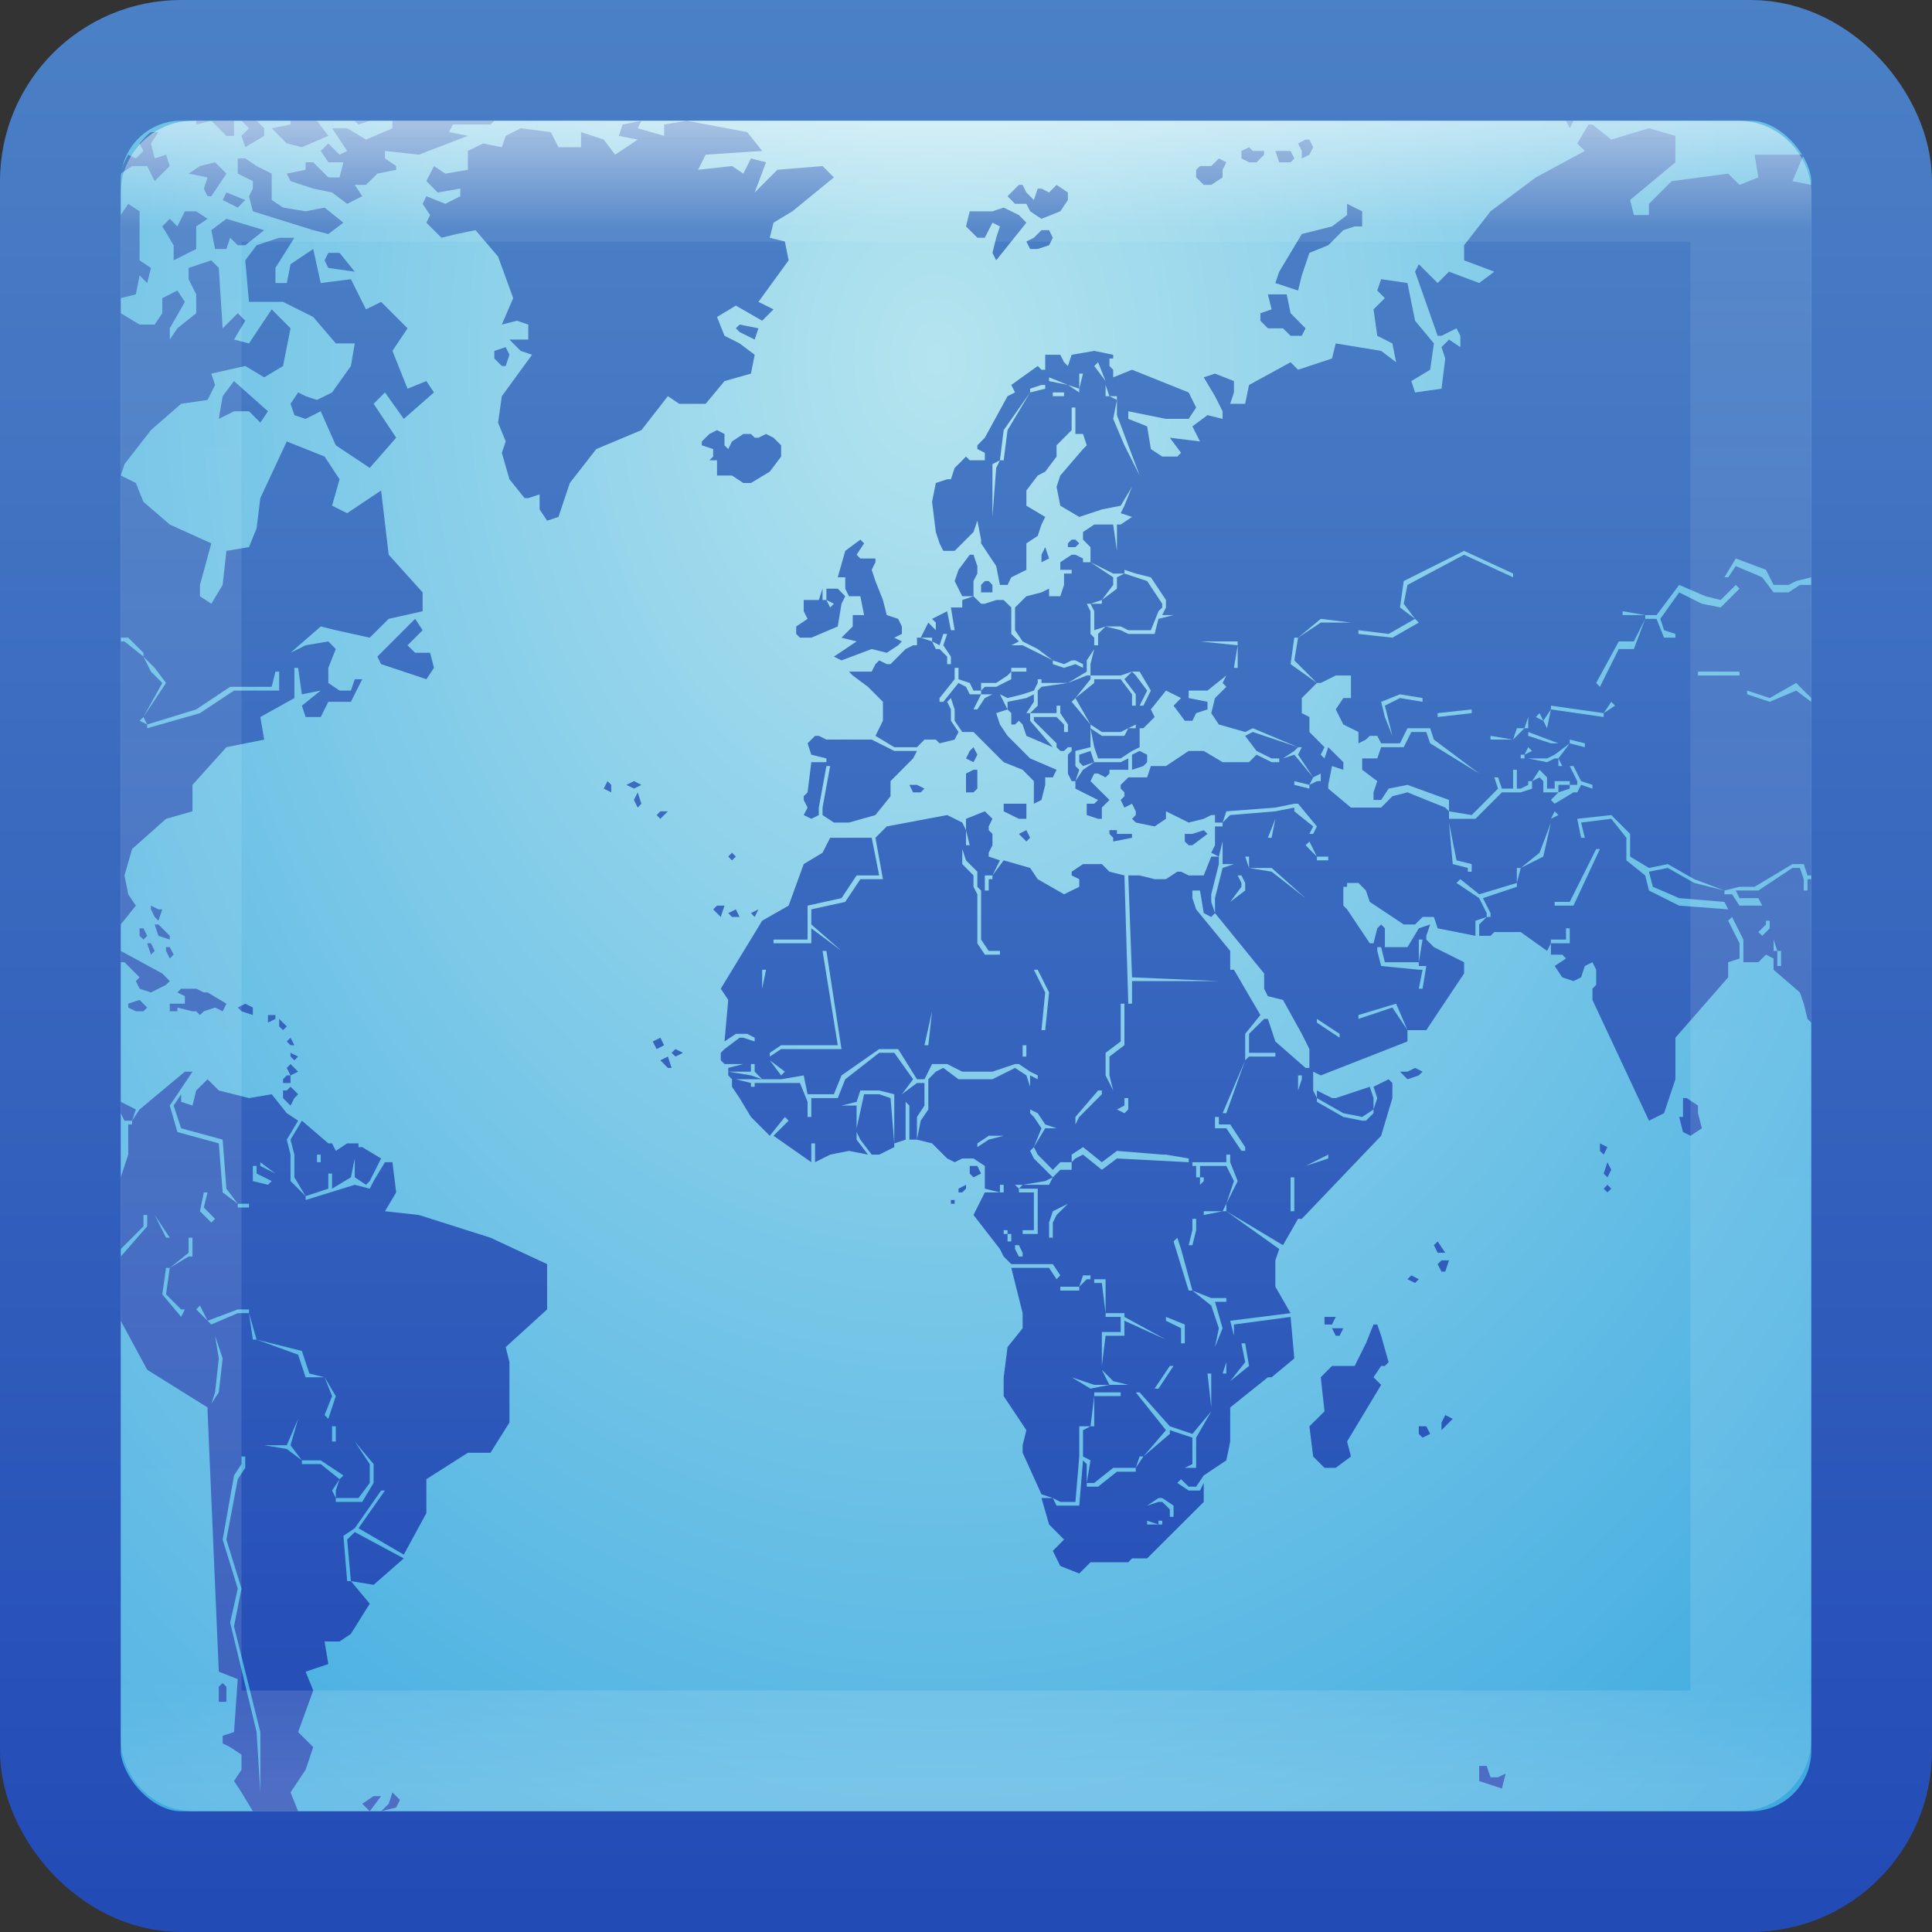 <?xml version="1.0" encoding="UTF-8" standalone="no"?>
<!-- Created with Inkscape (http://www.inkscape.org/) -->

<svg
   xmlns:dc="http://purl.org/dc/elements/1.1/"
   xmlns:cc="http://creativecommons.org/ns#"
   xmlns:rdf="http://www.w3.org/1999/02/22-rdf-syntax-ns#"
   xmlns:svg="http://www.w3.org/2000/svg"
   xmlns="http://www.w3.org/2000/svg"
   xmlns:xlink="http://www.w3.org/1999/xlink"
   xmlns:sodipodi="http://sodipodi.sourceforge.net/DTD/sodipodi-0.dtd"
   xmlns:inkscape="http://www.inkscape.org/namespaces/inkscape"
   width="16"
   height="16"
   id="svg3147"
   version="1.1"
   inkscape:version="0.48.3.1 r9886"
   sodipodi:docname="stock_timezone.svg">
  <rect width="100%" height="100%" fill="#333333" stroke="none"/>
  <defs
     id="defs3149">
    <linearGradient
       id="linearGradient3779">
      <stop
         style="stop-color:#234bb6;stop-opacity:1;"
         offset="0"
         id="stop3781" />
      <stop
         style="stop-color:#4b81c6;stop-opacity:1;"
         offset="1"
         id="stop3783" />
    </linearGradient>
    <linearGradient
       id="linearGradient3771">
      <stop
         style="stop-color:#b4e4ef;stop-opacity:1;"
         offset="0"
         id="stop3773" />
      <stop
         style="stop-color:#3ba9e0;stop-opacity:1;"
         offset="1"
         id="stop3775" />
    </linearGradient>
    <linearGradient
       id="linearGradient4536">
      <stop
         style="stop-color:#ffffff;stop-opacity:1;"
         offset="0"
         id="stop4538" />
      <stop
         id="stop4546"
         offset="0.062"
         style="stop-color:#ffffff;stop-opacity:0.157;" />
      <stop
         id="stop4544"
         offset="0.936"
         style="stop-color:#ffffff;stop-opacity:0.235;" />
      <stop
         style="stop-color:#ffffff;stop-opacity:0.392;"
         offset="1"
         id="stop4540" />
    </linearGradient>
    <radialGradient
       inkscape:collect="always"
       xlink:href="#linearGradient3688-166-749"
       id="radialGradient3132"
       gradientUnits="userSpaceOnUse"
       gradientTransform="matrix(2.004,0,0,1.4,27.988,-17.4)"
       cx="4.993"
       cy="43.5"
       fx="4.993"
       fy="43.5"
       r="2.5" />
    <linearGradient
       id="linearGradient3688-166-749">
      <stop
         id="stop2883"
         style="stop-color:#181818;stop-opacity:1"
         offset="0" />
      <stop
         id="stop2885"
         style="stop-color:#181818;stop-opacity:0"
         offset="1" />
    </linearGradient>
    <radialGradient
       inkscape:collect="always"
       xlink:href="#linearGradient3688-464-309"
       id="radialGradient3134"
       gradientUnits="userSpaceOnUse"
       gradientTransform="matrix(2.004,0,0,1.4,-20.012,-104.4)"
       cx="4.993"
       cy="43.5"
       fx="4.993"
       fy="43.5"
       r="2.5" />
    <linearGradient
       id="linearGradient3688-464-309">
      <stop
         id="stop2889"
         style="stop-color:#181818;stop-opacity:1"
         offset="0" />
      <stop
         id="stop2891"
         style="stop-color:#181818;stop-opacity:0"
         offset="1" />
    </linearGradient>
    <linearGradient
       inkscape:collect="always"
       xlink:href="#linearGradient3702-501-757"
       id="linearGradient3136"
       gradientUnits="userSpaceOnUse"
       x1="25.058"
       y1="47.028"
       x2="25.058"
       y2="39.999" />
    <linearGradient
       id="linearGradient3702-501-757">
      <stop
         id="stop2895"
         style="stop-color:#181818;stop-opacity:0"
         offset="0" />
      <stop
         id="stop2897"
         style="stop-color:#181818;stop-opacity:1"
         offset="0.5" />
      <stop
         id="stop2899"
         style="stop-color:#181818;stop-opacity:0"
         offset="1" />
    </linearGradient>
    <linearGradient
       inkscape:collect="always"
       xlink:href="#linearGradient4536"
       id="linearGradient4542"
       x1="14.802"
       y1="1010.407"
       x2="14.802"
       y2="1024.172"
       gradientUnits="userSpaceOnUse"
       gradientTransform="translate(-4,27)" />
    <radialGradient
       inkscape:collect="always"
       xlink:href="#linearGradient3771"
       id="radialGradient3777"
       cx="8.216"
       cy="1039.317"
       fx="8.216"
       fy="1039.317"
       r="8"
       gradientUnits="userSpaceOnUse"
       gradientTransform="matrix(3.0451418e-6,1.937,-1.451,2.2804915e-6,1515.811,1023.4)" />
    <linearGradient
       inkscape:collect="always"
       xlink:href="#linearGradient3779"
       id="linearGradient3785"
       x1="4.829"
       y1="1052.146"
       x2="4.829"
       y2="1036.29"
       gradientUnits="userSpaceOnUse" />
    <linearGradient
       inkscape:collect="always"
       xlink:href="#linearGradient3779"
       id="linearGradient3819"
       x1="6.453"
       y1="14.982"
       x2="6.453"
       y2="1.058"
       gradientUnits="userSpaceOnUse" />
    <radialGradient
       inkscape:collect="always"
       xlink:href="#linearGradient3771"
       id="radialGradient3790"
       gradientUnits="userSpaceOnUse"
       gradientTransform="matrix(3.0451418e-6,1.937,-1.451,2.2804915e-6,1516.311,1023.9)"
       cx="8.216"
       cy="1039.317"
       fx="8.216"
       fy="1039.317"
       r="8" />
    <linearGradient
       inkscape:collect="always"
       xlink:href="#linearGradient3779"
       id="linearGradient3799"
       x1="6.708"
       y1="14.931"
       x2="6.708"
       y2="1.189"
       gradientUnits="userSpaceOnUse" />
  </defs>
  <sodipodi:namedview
     id="base"
     pagecolor="#ffffff"
     bordercolor="#666666"
     borderopacity="1.0"
     inkscape:pageopacity="0.0"
     inkscape:pageshadow="2"
     inkscape:zoom="19.622213"
     inkscape:cx="4.1884377"
     inkscape:cy="5.5476581"
     inkscape:document-units="px"
     inkscape:current-layer="layer1"
     showgrid="false"
     inkscape:window-width="1280"
     inkscape:window-height="749"
     inkscape:window-x="0"
     inkscape:window-y="24"
     inkscape:window-maximized="1" />
  <g
     inkscape:label="Livello 1"
     inkscape:groupmode="layer"
     id="layer1"
     transform="translate(0,-1036.362)">
    <rect
       style="fill:url(#radialGradient3777);fill-opacity:1;stroke:url(#linearGradient3785);stroke-opacity:1"
       id="rect3163"
       width="15"
       height="15"
       x="0.5"
       y="1036.862"
       rx="1"
       ry="1" />
    <path
       d="M 1.625 1 L 1.625 1.031 L 1.75 1 L 1.625 1 z M 1.75 1 L 1.875 1.125 L 1.938 1.125 L 1.938 1 L 1.75 1 z M 2 1 L 2.062 1.062 L 2 1.125 L 2.031 1.219 L 2.188 1.125 L 2.188 1.062 L 2.125 1 L 2 1 z M 2.406 1 L 2.406 1.031 L 2.25 1.062 L 2.375 1.188 L 2.5 1.219 L 2.719 1.125 L 2.625 1 L 2.406 1 z M 2.938 1 L 2.969 1.031 L 3.062 1 L 2.938 1 z M 3.25 1 L 3.25 1.062 L 3.031 1.156 L 2.875 1.062 L 2.75 1.062 L 2.875 1.25 L 2.812 1.281 L 2.719 1.188 L 2.656 1.25 L 2.719 1.344 L 2.844 1.344 L 2.812 1.469 L 2.719 1.469 L 2.594 1.344 L 2.531 1.344 L 2.531 1.406 L 2.375 1.438 L 2.406 1.5 L 2.594 1.562 L 2.75 1.594 L 2.875 1.688 L 3 1.625 L 2.938 1.531 L 3.031 1.531 L 3.125 1.438 L 3.281 1.406 L 3.281 1.375 L 3.188 1.312 L 3.188 1.25 L 3.469 1.281 L 3.875 1.125 L 3.719 1.094 L 3.75 1.031 L 4.062 1.031 L 4.094 1 L 3.25 1 z M 5.312 1 L 5.156 1.031 L 5.125 1.125 L 5.281 1.156 L 5.094 1.281 L 5 1.156 L 4.812 1.094 L 4.812 1.219 L 4.625 1.219 L 4.562 1.094 L 4.312 1.062 L 4.188 1.125 L 4.156 1.219 L 4 1.188 L 3.875 1.25 L 3.875 1.344 L 3.875 1.406 L 3.688 1.438 L 3.594 1.375 L 3.531 1.5 L 3.625 1.594 L 3.812 1.562 L 3.812 1.625 L 3.688 1.688 L 3.531 1.625 L 3.5 1.688 L 3.562 1.781 L 3.531 1.844 L 3.656 1.969 L 3.781 1.938 L 3.938 1.906 L 4.125 2.125 L 4.25 2.469 L 4.156 2.688 L 4.281 2.656 L 4.375 2.688 L 4.375 2.812 L 4.219 2.812 L 4.312 2.906 L 4.406 2.938 L 4.156 3.281 L 4.125 3.5 L 4.188 3.656 L 4.156 3.75 L 4.219 3.969 L 4.344 4.125 L 4.375 4.125 L 4.469 4.094 L 4.469 4.219 L 4.531 4.312 L 4.625 4.281 L 4.719 4 L 4.938 3.719 L 5.312 3.562 L 5.531 3.281 L 5.625 3.344 L 5.844 3.344 L 6 3.156 L 6.219 3.094 L 6.25 2.938 L 6.125 2.844 L 6 2.781 L 5.938 2.625 L 6.094 2.531 L 6.312 2.656 L 6.406 2.562 L 6.281 2.5 L 6.531 2.156 L 6.5 2 L 6.375 1.969 L 6.406 1.844 L 6.562 1.75 L 6.906 1.469 L 6.812 1.375 L 6.438 1.406 L 6.25 1.594 L 6.344 1.344 L 6.219 1.312 L 6.156 1.438 L 6.062 1.375 L 5.781 1.406 L 5.844 1.281 L 6.312 1.25 L 6.188 1.094 L 5.688 1 L 5.5 1.031 L 5.5 1.125 L 5.281 1.062 L 5.312 1 z M 12.969 1 L 13 1.062 L 13.031 1 L 12.969 1 z M 13.156 1.031 L 13.062 1.188 L 13.125 1.25 L 12.719 1.469 L 12.344 1.75 L 12.125 2.031 L 12.125 2.156 L 12.375 2.25 L 12.25 2.344 L 12 2.25 L 11.906 2.344 L 11.75 2.188 L 11.719 2.25 L 11.906 2.781 L 11.938 2.781 L 12.062 2.719 L 12.094 2.781 L 12.094 2.875 L 12 2.812 L 11.938 2.875 L 11.969 2.969 L 11.938 3.219 L 11.719 3.25 L 11.688 3.156 L 11.844 3.062 L 11.875 2.844 L 11.719 2.656 L 11.656 2.344 L 11.438 2.312 L 11.406 2.406 L 11.469 2.469 L 11.375 2.562 L 11.406 2.781 L 11.531 2.844 L 11.562 3 L 11.438 2.906 L 11.062 2.844 L 11.031 2.969 L 10.75 3.062 L 10.688 3 L 10.344 3.188 L 10.312 3.344 L 10.188 3.344 L 10.219 3.25 L 10.219 3.156 L 10.062 3.094 L 9.969 3.125 L 10.062 3.281 L 10.125 3.406 L 10.125 3.469 L 10 3.438 L 9.875 3.531 L 9.938 3.656 L 9.688 3.625 L 9.781 3.75 L 9.75 3.781 L 9.625 3.781 L 9.531 3.719 L 9.5 3.531 L 9.344 3.469 L 9.344 3.406 L 9.656 3.469 L 9.844 3.469 L 9.906 3.375 L 9.844 3.25 L 9.375 3.062 L 9.219 3.125 L 9.219 3.094 L 9.219 3.062 L 9.188 3.031 L 9.188 2.969 L 9.219 2.969 L 9.219 2.938 L 9.062 2.906 L 8.875 2.938 L 8.844 3.031 L 8.812 3 L 8.781 2.938 L 8.656 2.938 L 8.656 3.062 L 8.625 3.062 L 8.594 3.031 L 8.375 3.188 L 8.406 3.25 L 8.344 3.281 L 8.156 3.625 L 8.094 3.688 L 8.094 3.719 L 8.156 3.75 L 8.156 3.812 L 8.031 3.812 L 8 3.781 L 7.938 3.844 L 7.906 3.875 L 7.875 3.969 L 7.844 3.969 L 7.75 4 L 7.719 4.156 L 7.75 4.406 L 7.781 4.5 L 7.812 4.562 L 7.906 4.562 L 8.062 4.406 L 8.094 4.312 L 8.125 4.469 L 8.125 4.5 L 8.25 4.688 L 8.281 4.844 L 8.344 4.844 L 8.375 4.781 L 8.5 4.719 L 8.5 4.5 L 8.594 4.438 L 8.625 4.344 L 8.656 4.281 L 8.5 4.188 L 8.5 4.062 L 8.594 3.938 L 8.656 3.906 L 8.75 3.781 L 8.75 3.688 L 8.875 3.562 L 8.875 3.375 L 8.906 3.375 L 8.906 3.594 L 8.969 3.594 L 9 3.688 L 8.969 3.719 L 8.781 3.938 L 8.75 4.031 L 8.781 4.188 L 8.938 4.281 L 9.125 4.219 L 9.281 4.188 L 9.375 4.031 L 9.312 4.188 L 9.281 4.25 L 9.375 4.281 L 9.281 4.344 L 9.25 4.344 L 9.25 4.562 L 9.219 4.344 L 9.062 4.344 L 8.969 4.406 L 8.969 4.469 L 9.031 4.531 L 9.031 4.656 L 9.219 4.75 L 9.312 4.75 L 9.312 4.719 L 9.406 4.75 L 9.531 4.781 L 9.656 4.969 L 9.656 5.031 L 9.625 5.094 L 9.719 5.094 L 9.594 5.125 L 9.562 5.25 L 9.344 5.25 L 9.281 5.219 L 9.156 5.188 L 9.094 5.25 L 9.094 5.344 L 9.062 5.344 L 9.062 5.281 L 9.031 5.25 L 9.031 5.188 L 9.031 5.125 L 9.031 5.062 L 9 5 L 9.031 5 L 9.125 4.969 L 9.219 4.844 L 9.219 4.781 L 9.031 4.656 L 8.969 4.656 L 8.969 4.625 L 8.906 4.594 L 8.875 4.594 L 8.781 4.656 L 8.781 4.719 L 8.812 4.719 L 8.875 4.719 L 8.875 4.75 L 8.812 4.75 L 8.812 4.844 L 8.781 4.938 L 8.688 4.938 L 8.688 4.906 L 8.688 4.875 L 8.625 4.906 L 8.5 4.938 L 8.406 5.031 L 8.406 5.219 L 8.469 5.312 L 8.594 5.375 L 8.719 5.469 L 8.812 5.5 L 8.875 5.469 L 8.906 5.469 L 8.969 5.5 L 8.969 5.531 L 8.906 5.5 L 8.812 5.531 L 8.719 5.5 L 8.719 5.469 L 8.594 5.406 L 8.469 5.344 L 8.375 5.344 L 8.438 5.312 L 8.375 5.25 L 8.375 5.031 L 8.312 4.969 L 8.25 4.969 L 8.156 5 L 8.125 5 L 8.062 4.938 L 7.969 4.969 L 7.969 5.031 L 7.875 5.031 L 7.906 5.219 L 7.875 5.219 L 7.844 5.062 L 7.719 5.125 L 7.75 5.156 L 7.75 5.219 L 7.719 5.188 L 7.688 5.156 L 7.625 5.281 L 7.719 5.281 L 7.719 5.312 L 7.781 5.344 L 7.812 5.25 L 7.844 5.25 L 7.812 5.344 L 7.875 5.438 L 7.875 5.5 L 7.844 5.5 L 7.844 5.438 L 7.781 5.375 L 7.75 5.375 L 7.719 5.312 L 7.625 5.281 L 7.594 5.281 L 7.594 5.344 L 7.562 5.344 L 7.5 5.375 L 7.375 5.5 L 7.344 5.5 L 7.281 5.469 L 7.25 5.5 L 7.219 5.562 L 7.031 5.562 L 7.062 5.594 L 7.188 5.688 L 7.312 5.812 L 7.312 5.969 L 7.25 6.094 L 7.406 6.188 L 7.594 6.188 L 7.656 6.125 L 7.75 6.125 L 7.781 6.156 L 7.906 6.125 L 7.938 6.062 L 7.875 5.969 L 7.875 5.906 L 7.875 5.875 L 7.844 5.812 L 7.875 5.781 L 7.906 5.875 L 7.906 5.938 L 7.906 5.969 L 7.969 6.062 L 8.062 6.062 L 8.312 6.312 L 8.469 6.375 L 8.562 6.469 L 8.562 6.656 L 8.625 6.625 L 8.656 6.5 L 8.656 6.438 L 8.719 6.438 L 8.75 6.375 L 8.531 6.281 L 8.344 6.094 L 8.281 6 L 8.25 5.906 L 8.344 5.875 L 8.312 5.812 L 8.281 5.75 L 8.344 5.781 L 8.469 5.75 L 8.562 5.719 L 8.594 5.656 L 8.594 5.625 L 8.625 5.625 L 8.625 5.656 L 8.844 5.656 L 9 5.562 L 9 5.5 L 9 5.469 L 9.062 5.375 L 9.031 5.5 L 9.031 5.562 L 9.031 5.594 L 9.062 5.594 L 9.281 5.594 L 9.375 5.562 L 9.438 5.562 L 9.531 5.719 L 9.469 5.844 L 9.438 5.844 L 9.5 5.719 L 9.406 5.594 L 9.375 5.562 L 9.312 5.625 L 9.406 5.75 L 9.406 5.844 L 9.375 5.844 L 9.375 5.75 L 9.281 5.625 L 9.062 5.625 L 9.062 5.656 L 8.906 5.781 L 9.031 6 L 9.125 6.062 L 9.281 6.062 L 9.344 6.031 L 9.406 6 L 9.406 6.031 L 9.344 6.031 L 9.312 6.094 L 9.125 6.094 L 9.031 6.031 L 9.062 6.188 L 9.094 6.281 L 9.281 6.281 L 9.375 6.219 L 9.438 6.188 L 9.438 6.094 L 9.438 6.031 L 9.469 6.031 L 9.562 5.938 L 9.531 5.875 L 9.656 5.719 L 9.719 5.75 L 9.781 5.781 L 9.719 5.844 L 9.812 5.969 L 9.875 5.969 L 9.906 5.906 L 10 5.875 L 10 5.812 L 9.844 5.781 L 9.844 5.719 L 10 5.719 L 10.156 5.594 L 10.125 5.656 L 10.156 5.688 L 10.062 5.781 L 10.031 5.906 L 10.094 6 L 10.312 6.062 L 10.375 6.031 L 10.75 6.188 L 10.781 6.188 L 10.75 6.25 L 10.875 6.438 L 10.938 6.406 L 10.938 6.469 L 10.906 6.469 L 10.844 6.5 L 10.844 6.531 L 10.719 6.5 L 10.719 6.469 L 10.844 6.5 L 10.875 6.438 L 10.719 6.25 L 10.625 6.281 L 10.719 6.219 L 10.75 6.188 L 10.375 6.062 L 10.312 6.094 L 10.406 6.219 L 10.531 6.281 L 10.594 6.281 L 10.594 6.312 L 10.531 6.312 L 10.406 6.25 L 10.344 6.312 L 10.125 6.312 L 9.969 6.219 L 9.844 6.219 L 9.656 6.344 L 9.531 6.344 L 9.5 6.438 L 9.344 6.438 L 9.281 6.5 L 9.281 6.531 L 9.312 6.562 L 9.312 6.594 L 9.281 6.625 L 9.312 6.688 L 9.375 6.656 L 9.406 6.719 L 9.406 6.75 L 9.375 6.781 L 9.406 6.812 L 9.562 6.844 L 9.656 6.781 L 9.656 6.719 L 9.719 6.75 L 9.844 6.812 L 9.969 6.781 L 10.031 6.75 L 10.062 6.75 L 10.062 6.812 L 10.125 6.812 L 10.156 6.719 L 10.562 6.688 L 10.719 6.656 L 10.75 6.656 L 10.906 6.844 L 10.875 6.906 L 10.844 6.906 L 10.875 6.844 L 10.719 6.719 L 10.719 6.688 L 10.562 6.719 L 10.188 6.75 L 10.125 6.812 L 10.125 6.844 L 10.062 6.844 L 10.062 6.938 L 10.062 7 L 10.031 7.062 L 10.094 7.094 L 10.125 6.969 L 10.125 7.156 L 10.219 7.156 L 10.125 7.188 L 10.062 7.438 L 10.062 7.469 L 10.062 7.562 L 10.469 8.062 L 10.469 8.188 L 10.5 8.25 L 10.625 8.281 L 10.781 8.562 L 10.844 8.688 L 10.844 8.812 L 10.844 8.844 L 10.812 8.844 L 10.562 8.625 L 10.5 8.438 L 10.469 8.438 L 10.344 8.562 L 10.344 8.719 L 10.562 8.719 L 10.562 8.75 L 10.344 8.75 L 10.312 8.781 L 10.156 9.219 L 10.125 9.219 L 10.312 8.781 L 10.312 8.562 L 10.438 8.406 L 10.219 8.031 L 10.188 8.031 L 10.188 7.875 L 9.906 7.531 L 9.875 7.438 L 9.875 7.375 L 9.938 7.375 L 9.969 7.562 L 10.031 7.594 L 10.062 7.562 L 10.031 7.469 L 10.031 7.438 L 10.031 7.406 L 10.094 7.156 L 10.094 7.094 L 10.031 7.094 L 9.969 7.25 L 9.938 7.25 L 9.844 7.25 L 9.781 7.219 L 9.75 7.219 L 9.656 7.281 L 9.562 7.281 L 9.438 7.25 L 9.344 7.25 L 9.375 8.094 L 10.094 8.125 L 9.375 8.125 L 9.375 8.312 L 9.344 8.312 L 9.312 7.25 L 9.188 7.219 L 9.125 7.156 L 8.969 7.156 L 8.875 7.219 L 8.875 7.25 L 8.938 7.281 L 8.938 7.344 L 8.812 7.406 L 8.594 7.281 L 8.531 7.188 L 8.312 7.125 L 8.219 7.25 L 8.219 7.281 L 8.188 7.281 L 8.188 7.375 L 8.156 7.375 L 8.156 7.25 L 8.219 7.25 L 8.281 7.125 L 8.188 7.094 L 8.188 7.062 L 8.219 7 L 8.219 6.906 L 8.188 6.875 L 8.188 6.844 L 8.219 6.781 L 8.188 6.75 L 8.156 6.719 L 8 6.781 L 8 6.875 L 8.031 7 L 8 7 L 8 6.875 L 7.969 6.812 L 7.844 6.75 L 7.344 6.844 L 7.25 6.938 L 7.312 7.281 L 7.125 7.281 L 7 7.469 L 6.719 7.531 L 6.719 7.656 L 6.969 7.875 L 6.719 7.688 L 6.719 7.812 L 6.406 7.812 L 6.406 7.781 L 6.688 7.781 L 6.688 7.5 L 6.969 7.438 L 7.094 7.25 L 7.281 7.25 L 7.219 6.938 L 6.875 6.938 L 6.812 7.062 L 6.656 7.156 L 6.531 7.5 L 6.312 7.625 L 5.969 8.188 L 6.031 8.281 L 6 8.625 L 6.094 8.562 L 6.188 8.562 L 6.25 8.594 L 6.25 8.625 L 6.156 8.594 L 6.125 8.594 L 6 8.688 L 5.969 8.719 L 5.969 8.781 L 6 8.812 L 6.156 8.812 L 6.031 8.844 L 6.031 8.875 L 6.219 8.875 L 6.219 8.844 L 6.219 8.812 L 6.25 8.812 L 6.25 8.875 L 6.312 8.938 L 6.344 8.938 L 6.469 8.938 L 6.656 8.906 L 6.688 9.062 L 6.906 9.062 L 6.969 8.906 L 7.281 8.688 L 7.438 8.688 L 7.594 8.938 L 7.656 8.938 L 7.719 8.812 L 7.844 8.812 L 7.969 8.875 L 8.219 8.875 L 8.406 8.812 L 8.438 8.812 L 8.531 8.875 L 8.594 8.906 L 8.594 8.938 L 8.531 8.906 L 8.531 9 L 8.5 8.906 L 8.406 8.844 L 8.219 8.938 L 7.938 8.938 L 7.812 8.844 L 7.75 8.875 L 7.688 8.938 L 7.688 9.188 L 7.625 9.281 L 7.594 9.438 L 7.719 9.469 L 7.844 9.594 L 7.906 9.625 L 7.969 9.594 L 8.062 9.594 L 8.156 9.656 L 8.156 9.812 L 8.156 9.844 L 8.281 9.875 L 8.281 9.812 L 8.312 9.812 L 8.312 9.875 L 8.281 9.875 L 8.156 9.875 L 8.062 10.062 L 8.281 10.344 L 8.312 10.406 L 8.375 10.469 L 8.406 10.469 L 8.719 10.469 L 8.781 10.562 L 8.75 10.594 L 8.688 10.5 L 8.375 10.5 L 8.469 10.875 L 8.469 11 L 8.344 11.156 L 8.312 11.406 L 8.312 11.562 L 8.5 11.844 L 8.469 11.969 L 8.469 12.031 L 8.625 12.375 L 8.719 12.406 L 8.781 12.438 L 8.906 12.438 L 8.938 12.062 L 8.938 11.812 L 9.031 11.812 L 9.062 11.562 L 9.062 11.531 L 9.281 11.531 L 9.281 11.562 L 9.062 11.562 L 9.062 11.812 L 9.031 11.812 L 8.969 11.844 L 8.969 12.062 L 9.031 12.094 L 9 12.281 L 9.062 12.281 L 9.219 12.156 L 9.406 12.156 L 9.438 12.062 L 9.469 12.062 L 9.656 11.844 L 9.406 11.531 L 9.438 11.531 L 9.688 11.812 L 9.875 11.875 L 10.031 11.688 L 9.906 11.906 L 9.906 12.156 L 9.812 12.156 L 9.875 12.125 L 9.875 11.906 L 9.688 11.844 L 9.688 11.875 L 9.469 12.062 L 9.406 12.156 L 9.406 12.188 L 9.25 12.188 L 9.094 12.312 L 9 12.312 L 9 12.281 L 9 12.125 L 8.969 12.094 L 8.938 12.469 L 8.75 12.469 L 8.719 12.406 L 8.625 12.406 L 8.688 12.625 L 8.812 12.75 L 8.719 12.844 L 8.781 12.969 L 8.938 13.031 L 9.031 12.938 L 9.344 12.938 L 9.375 12.906 L 9.5 12.906 L 9.969 12.438 L 9.969 12.281 L 9.938 12.344 L 9.844 12.344 L 9.75 12.281 L 9.781 12.25 L 9.844 12.312 L 9.906 12.312 L 9.969 12.219 L 10.156 12.094 L 10.188 11.938 L 10.188 11.656 L 10.5 11.406 L 10.531 11.406 L 10.719 11.25 L 10.688 10.906 L 10.219 10.969 L 10.219 11.062 L 10.188 10.938 L 10.688 10.875 L 10.562 10.656 L 10.562 10.438 L 10.594 10.344 L 10.156 10.031 L 10.125 10.031 L 9.969 10.062 L 9.969 10.031 L 10.125 10.031 L 10.156 9.969 L 10.219 9.781 L 10.156 9.656 L 9.938 9.656 L 9.938 9.719 L 9.938 9.75 L 9.969 9.75 L 9.969 9.781 L 9.938 9.812 L 9.938 9.75 L 9.906 9.75 L 9.906 9.656 L 9.875 9.656 L 9.875 9.625 L 10.156 9.625 L 10.156 9.562 L 10.188 9.562 L 10.188 9.625 L 10.25 9.781 L 10.156 9.969 L 10.156 10.031 L 10.625 10.312 L 10.75 10.094 L 10.781 10.094 L 11.438 9.406 L 11.531 9.094 L 11.531 8.969 L 11.5 8.938 L 11.375 9 L 11.406 9.094 L 11.375 9.188 L 11.375 9.219 L 11.312 9.281 L 11.281 9.281 L 11.125 9.25 L 10.906 9.125 L 10.906 9.094 L 10.875 9.031 L 10.875 8.875 L 10.938 8.906 L 11.656 8.625 L 11.656 8.531 L 11.531 8.344 L 11.25 8.438 L 11.25 8.406 L 11.562 8.312 L 11.656 8.531 L 11.812 8.531 L 12.125 8.062 L 12.125 7.969 L 11.875 7.844 L 11.812 7.781 L 11.812 7.75 L 11.844 7.656 L 11.75 7.688 L 11.656 7.844 L 11.469 7.844 L 11.469 7.688 L 11.438 7.656 L 11.406 7.688 L 11.375 7.812 L 11.344 7.812 L 11.156 7.531 L 11.125 7.5 L 11.125 7.344 L 11.156 7.344 L 11.156 7.312 L 11.25 7.312 L 11.312 7.375 L 11.344 7.469 L 11.625 7.656 L 11.719 7.656 L 11.781 7.594 L 11.875 7.594 L 11.906 7.688 L 12.219 7.75 L 12.219 7.625 L 12.312 7.594 L 12.312 7.562 L 12.25 7.438 L 12.062 7.312 L 12.094 7.281 L 12.25 7.406 L 12.562 7.312 L 12.562 7.188 L 12.594 7.188 L 12.75 7.062 L 12.844 6.812 L 12.781 7.094 L 12.594 7.188 L 12.562 7.312 L 12.562 7.344 L 12.281 7.438 L 12.344 7.562 L 12.344 7.594 L 12.312 7.594 L 12.25 7.656 L 12.25 7.75 L 12.344 7.75 L 12.375 7.719 L 12.594 7.719 L 12.812 7.875 L 12.844 7.812 L 12.844 7.781 L 12.969 7.781 L 12.969 7.688 L 13 7.688 L 13 7.812 L 12.844 7.812 L 12.844 7.906 L 12.938 7.906 L 12.969 7.938 L 12.875 8 L 12.938 8.094 L 13.031 8.125 L 13.094 8.094 L 13.125 8 L 13.188 7.969 L 13.219 8.031 L 13.219 8.156 L 13.188 8.188 L 13.188 8.281 L 13.656 9.281 L 13.781 9.219 L 13.875 8.938 L 13.875 8.594 L 14.312 8.094 L 14.312 7.969 L 14.406 7.938 L 14.406 7.812 L 14.312 7.625 L 14.344 7.594 L 14.438 7.781 L 14.438 7.938 L 14.438 7.969 L 14.562 7.969 L 14.625 7.906 L 14.688 7.938 L 14.688 8.031 L 14.906 8.219 L 14.938 8.312 L 14.969 8.438 L 15 8.469 L 15 7.281 L 14.969 7.281 L 14.969 7.375 L 14.938 7.375 L 14.938 7.281 L 14.906 7.188 L 14.844 7.188 L 14.562 7.375 L 14.531 7.375 L 14.375 7.375 L 14.406 7.438 L 14.562 7.438 L 14.594 7.5 L 14.406 7.5 L 14.344 7.406 L 14.281 7.406 L 14.281 7.375 L 14.031 7.312 L 13.812 7.188 L 13.656 7.219 L 13.688 7.344 L 13.906 7.438 L 14.281 7.469 L 14.312 7.531 L 13.906 7.5 L 13.656 7.375 L 13.625 7.25 L 13.469 7.125 L 13.469 6.938 L 13.344 6.781 L 13.094 6.812 L 13.125 6.938 L 13.094 6.938 L 13.062 6.781 L 13.344 6.75 L 13.5 6.906 L 13.5 7.094 L 13.656 7.188 L 13.812 7.156 L 14.031 7.281 L 14.281 7.375 L 14.406 7.344 L 14.531 7.344 L 14.844 7.156 L 14.938 7.156 L 14.969 7.25 L 15 7.25 L 15 5.812 L 14.875 5.719 L 14.656 5.812 L 14.469 5.75 L 14.469 5.719 L 14.656 5.781 L 14.875 5.656 L 15 5.781 L 15 4.844 L 14.906 4.844 L 14.812 4.906 L 14.688 4.906 L 14.594 4.781 L 14.375 4.688 L 14.312 4.781 L 14.281 4.781 L 14.375 4.625 L 14.625 4.719 L 14.688 4.844 L 14.812 4.844 L 14.875 4.812 L 15 4.781 L 15 1.531 L 14.844 1.5 L 14.938 1.281 L 14.531 1.281 L 14.562 1.469 L 14.406 1.531 L 14.312 1.438 L 13.844 1.5 L 13.656 1.688 L 13.656 1.781 L 13.531 1.781 L 13.5 1.656 L 13.875 1.344 L 13.875 1.125 L 13.656 1.062 L 13.344 1.156 L 13.188 1.031 L 13.156 1.031 z M 10.906 9.094 L 11.125 9.219 L 11.281 9.25 L 11.375 9.188 L 11.375 9.094 L 11.344 9 L 11.062 9.094 L 11.031 9.094 L 10.906 9.031 L 10.906 9.094 z M 7.594 9.438 L 7.594 9.25 L 7.656 9.156 L 7.656 8.969 L 7.594 8.969 L 7.469 9.062 L 7.562 8.938 L 7.406 8.719 L 7.281 8.719 L 7 8.938 L 6.938 9.094 L 6.906 9.094 L 6.781 9.094 L 6.719 9.094 L 6.719 9.25 L 6.688 9.25 L 6.688 9.125 L 6.625 8.969 L 6.469 8.969 L 6.25 8.969 L 6.25 9 L 6.219 9 L 6.219 8.969 L 6.094 8.938 L 6.312 8.938 L 6.219 8.906 L 6.031 8.875 L 6.031 8.906 L 6.062 8.938 L 6.062 9 L 6.125 9.094 L 6.219 9.25 L 6.375 9.406 L 6.5 9.25 L 6.531 9.281 L 6.406 9.406 L 6.719 9.625 L 6.719 9.469 L 6.75 9.469 L 6.75 9.625 L 6.875 9.562 L 7.031 9.531 L 7.188 9.562 L 7.094 9.438 L 7.094 9.375 L 7.125 9.438 L 7.219 9.562 L 7.281 9.562 L 7.406 9.5 L 7.406 9.469 L 7.375 9.094 L 7.281 9.062 L 7.156 9.062 L 7.094 9.344 L 7.094 9.156 L 6.969 9.156 L 7.094 9.125 L 7.125 9.031 L 7.281 9.031 L 7.406 9.062 L 7.406 9.094 L 7.406 9.469 L 7.5 9.438 L 7.5 9.125 L 7.531 9.156 L 7.531 9.438 L 7.594 9.438 z M 9.031 6.031 L 9.031 6 L 8.875 5.812 L 8.906 5.781 L 9.031 5.625 L 9.031 5.594 L 9 5.594 L 8.844 5.656 L 8.625 5.688 L 8.594 5.719 L 8.594 5.812 L 8.594 5.844 L 8.531 5.906 L 8.75 5.906 L 8.75 5.844 L 8.781 5.844 L 8.781 5.906 L 8.844 6 L 8.844 6.062 L 8.812 6.062 L 8.812 6 L 8.75 5.938 L 8.562 5.938 L 8.562 5.969 L 8.75 6.156 L 8.75 6.188 L 8.781 6.219 L 8.812 6.219 L 8.844 6.188 L 8.875 6.188 L 8.875 6.219 L 8.844 6.25 L 8.844 6.406 L 8.875 6.469 L 8.906 6.469 L 8.938 6.375 L 8.906 6.344 L 8.906 6.25 L 8.906 6.219 L 9.031 6.188 L 9.031 6.031 z M 8.906 6.469 L 8.906 6.531 L 9.031 6.594 L 9.094 6.625 L 9.062 6.656 L 9 6.656 L 9 6.688 L 9 6.75 L 9.094 6.781 L 9.125 6.781 L 9.125 6.688 L 9.188 6.625 L 9.031 6.469 L 9.062 6.406 L 9.094 6.406 L 9.156 6.438 L 9.188 6.406 L 9.188 6.375 L 9.344 6.375 L 9.344 6.281 L 9.281 6.312 L 9.094 6.312 L 9.062 6.312 L 8.969 6.375 L 8.906 6.469 z M 9.062 6.312 L 9.031 6.219 L 8.938 6.25 L 8.938 6.312 L 8.969 6.344 L 9.062 6.312 z M 8.531 5.906 L 8.5 5.906 L 8.562 5.812 L 8.562 5.75 L 8.5 5.781 L 8.344 5.812 L 8.344 5.875 L 8.375 5.906 L 8.375 6 L 8.406 6 L 8.438 5.969 L 8.469 6 L 8.5 6.094 L 8.719 6.188 L 8.531 5.969 L 8.531 5.906 z M 8.062 4.938 L 8.062 4.812 L 8.094 4.75 L 8.094 4.688 L 8.062 4.594 L 8.031 4.594 L 7.938 4.719 L 7.906 4.812 L 7.969 4.938 L 8.062 4.938 z M 9.125 4.969 L 9.125 5 L 9.031 5 L 9.062 5.062 L 9.062 5.125 L 9.062 5.188 L 9.062 5.219 L 9.156 5.188 L 9.281 5.188 L 9.344 5.219 L 9.531 5.219 L 9.594 5.062 L 9.625 5.031 L 9.625 5 L 9.5 4.812 L 9.406 4.781 L 9.312 4.75 L 9.25 4.781 L 9.25 4.875 L 9.125 4.969 z M 1.25 1.094 C 1.213 1.117 1.186 1.155 1.156 1.188 L 1.188 1.25 L 1.125 1.312 L 1.062 1.281 C 1.036 1.332 1.008 1.378 1 1.438 L 1.094 1.375 L 1.219 1.375 L 1.281 1.5 L 1.406 1.375 L 1.375 1.281 L 1.281 1.312 L 1.25 1.188 L 1.312 1.094 L 1.25 1.094 z M 10.812 1.156 L 10.75 1.188 L 10.781 1.25 L 10.781 1.312 L 10.844 1.281 L 10.875 1.219 L 10.844 1.156 L 10.812 1.156 z M 10.344 1.219 L 10.281 1.25 L 10.281 1.312 L 10.344 1.344 L 10.406 1.344 L 10.469 1.281 L 10.469 1.25 L 10.406 1.25 L 10.375 1.25 L 10.344 1.219 z M 10.562 1.25 L 10.594 1.344 L 10.688 1.344 L 10.719 1.312 L 10.688 1.25 L 10.625 1.25 L 10.562 1.25 z M 1.969 1.312 L 1.969 1.438 L 2.094 1.5 L 2.094 1.562 L 2.062 1.625 L 2.094 1.75 L 2.594 1.906 L 2.719 1.938 L 2.844 1.844 L 2.688 1.719 L 2.531 1.75 L 2.344 1.719 L 2.25 1.656 L 2.25 1.438 L 2.125 1.375 L 2.031 1.312 L 1.969 1.312 z M 10.094 1.312 L 10.031 1.375 L 9.938 1.375 L 9.906 1.406 L 9.906 1.469 L 9.969 1.531 L 10.031 1.531 L 10.125 1.469 L 10.125 1.406 L 10.156 1.344 L 10.094 1.312 z M 1.781 1.344 L 1.656 1.375 L 1.562 1.438 L 1.719 1.469 L 1.688 1.562 L 1.719 1.625 L 1.75 1.625 L 1.875 1.438 L 1.781 1.344 z M 8.438 1.531 L 8.344 1.625 L 8.406 1.688 L 8.5 1.688 L 8.531 1.75 L 8.625 1.812 L 8.781 1.75 L 8.844 1.656 L 8.844 1.594 L 8.75 1.531 L 8.688 1.594 L 8.625 1.562 L 8.594 1.562 L 8.562 1.656 L 8.5 1.594 L 8.469 1.531 L 8.438 1.531 z M 1.875 1.594 L 1.844 1.656 L 1.969 1.719 L 2.031 1.656 L 1.875 1.594 z M 1.062 1.688 L 1 1.781 L 1 2.469 L 1.125 2.438 L 1.156 2.281 L 1.219 2.344 L 1.25 2.219 L 1.156 2.156 L 1.156 1.75 L 1.062 1.688 z M 11.156 1.688 L 11.156 1.781 L 11.031 1.875 L 10.781 1.938 L 10.594 2.25 L 10.562 2.344 L 10.75 2.406 L 10.781 2.281 L 10.844 2.094 L 11 2.031 L 11.125 1.906 L 11.219 1.875 L 11.281 1.875 L 11.281 1.75 L 11.156 1.688 z M 8.312 1.719 L 8.219 1.75 L 8.031 1.75 L 8 1.875 L 8.094 1.969 L 8.156 1.969 L 8.219 1.844 L 8.281 1.875 L 8.25 1.969 L 8.219 2.094 L 8.25 2.156 L 8.375 2 L 8.5 1.844 L 8.438 1.781 L 8.375 1.75 L 8.312 1.719 z M 1.531 1.75 L 1.469 1.875 L 1.406 1.812 L 1.344 1.875 L 1.438 2.031 L 1.438 2.156 L 1.625 2.062 L 1.625 1.875 L 1.719 1.812 L 1.625 1.75 L 1.531 1.75 z M 1.875 1.812 L 1.75 1.906 L 1.781 2.062 L 1.875 2.062 L 1.906 1.969 L 1.969 2.031 L 2.031 2.031 L 2.188 1.906 L 1.875 1.812 z M 8.625 1.906 L 8.562 1.969 L 8.5 2 L 8.531 2.062 L 8.594 2.062 L 8.688 2.031 L 8.719 1.969 L 8.688 1.906 L 8.625 1.906 z M 2.312 1.969 L 2.125 2.031 L 2.031 2.156 L 2.062 2.5 L 2.344 2.5 L 2.594 2.625 L 2.781 2.844 L 2.938 2.844 L 2.906 3.031 L 2.75 3.25 L 2.625 3.312 L 2.531 3.281 L 2.469 3.25 L 2.406 3.344 L 2.438 3.438 L 2.531 3.469 L 2.656 3.406 L 2.781 3.688 L 3.062 3.875 L 3.281 3.625 L 3.094 3.344 L 3.188 3.25 L 3.344 3.469 L 3.594 3.25 L 3.531 3.156 L 3.375 3.219 L 3.25 2.906 L 3.375 2.719 L 3.156 2.5 L 3.031 2.562 L 2.906 2.312 L 2.656 2.344 L 2.594 2.062 L 2.406 2.188 L 2.375 2.344 L 2.281 2.344 L 2.281 2.219 L 2.438 1.969 L 2.312 1.969 z M 2.719 2.094 L 2.688 2.156 L 2.719 2.219 L 2.938 2.25 L 2.812 2.094 L 2.719 2.094 z M 1.75 2.156 L 1.562 2.219 L 1.562 2.312 L 1.625 2.438 L 1.625 2.594 L 1.469 2.719 L 1.406 2.812 L 1.406 2.719 L 1.531 2.5 L 1.469 2.406 L 1.344 2.469 L 1.344 2.594 L 1.281 2.688 L 1.156 2.688 L 1 2.594 L 1 3.938 L 1.031 3.844 L 1.25 3.562 L 1.5 3.344 L 1.719 3.312 L 1.781 3.188 L 1.75 3.094 L 2.031 3.031 L 2.188 3.125 L 2.344 3.031 L 2.406 2.719 L 2.25 2.562 L 2.062 2.844 L 1.938 2.812 L 2.031 2.656 L 1.969 2.594 L 1.844 2.719 L 1.812 2.219 L 1.75 2.156 z M 1 3.938 L 1 5.281 L 1.062 5.281 L 1.188 5.406 L 1.188 5.438 L 1.281 5.531 L 1.375 5.656 L 1.188 5.938 L 1.219 6 L 1.625 5.875 L 1.906 5.688 L 2.25 5.688 L 2.281 5.562 L 2.312 5.562 L 2.312 5.719 L 1.938 5.719 L 1.656 5.906 L 1.219 6.031 L 1.219 6 L 1.156 5.969 L 1.188 5.938 L 1.344 5.656 L 1.25 5.562 L 1.188 5.438 L 1.031 5.312 L 1 5.312 L 1 7.656 L 1.125 7.5 L 1.062 7.406 L 1.031 7.25 L 1.094 7.031 L 1.375 6.781 L 1.594 6.719 L 1.594 6.5 L 1.875 6.188 L 2.188 6.125 L 2.156 5.938 L 2.438 5.781 L 2.438 5.531 L 2.469 5.531 L 2.5 5.75 L 2.656 5.719 L 2.5 5.844 L 2.531 5.938 L 2.656 5.938 L 2.719 5.812 L 2.906 5.812 L 3 5.625 L 2.938 5.625 L 2.906 5.719 L 2.812 5.719 L 2.719 5.656 L 2.719 5.531 L 2.781 5.375 L 2.719 5.312 L 2.531 5.344 L 2.406 5.406 L 2.656 5.188 L 2.781 5.219 L 3.062 5.281 L 3.219 5.125 L 3.5 5.062 L 3.5 4.906 L 3.219 4.594 L 3.156 4.062 L 2.875 4.25 L 2.75 4.188 L 2.812 3.969 L 2.688 3.781 L 2.375 3.656 L 2.156 4.125 L 2.125 4.375 L 2.062 4.531 L 1.875 4.562 L 1.844 4.844 L 1.75 5 L 1.656 4.938 L 1.656 4.844 L 1.75 4.5 L 1.406 4.344 L 1.188 4.156 L 1.125 4 L 1 3.938 z M 10.5 2.438 L 10.531 2.562 L 10.438 2.594 L 10.438 2.656 L 10.5 2.719 L 10.625 2.719 L 10.688 2.781 L 10.781 2.781 L 10.812 2.719 L 10.688 2.594 L 10.656 2.438 L 10.5 2.438 z M 6.125 2.688 L 6.094 2.719 L 6.125 2.75 L 6.25 2.812 L 6.281 2.719 L 6.125 2.688 z M 4.188 2.875 L 4.094 2.906 L 4.094 2.969 L 4.156 3.031 L 4.188 3.031 L 4.219 2.938 L 4.188 2.875 z M 9.094 3 L 9.156 3.156 L 9.062 3.031 L 9.094 3 z M 8.938 3.094 L 8.969 3.094 L 8.938 3.219 L 8.938 3.25 L 8.844 3.188 L 8.688 3.156 L 8.688 3.125 L 8.844 3.188 L 8.938 3.219 L 8.938 3.094 z M 1.938 3.156 L 1.844 3.281 L 1.812 3.469 L 1.938 3.406 L 2.062 3.406 L 2.156 3.5 L 2.219 3.406 L 1.938 3.156 z M 8.625 3.188 L 8.656 3.188 L 8.656 3.219 L 8.531 3.25 L 8.344 3.562 L 8.312 3.812 L 8.281 3.812 L 8.25 3.875 L 8.219 4.281 L 8.219 3.844 L 8.281 3.812 L 8.312 3.562 L 8.531 3.25 L 8.531 3.219 L 8.625 3.188 z M 9.156 3.188 L 9.188 3.281 L 9.25 3.281 L 9.25 3.312 L 9.25 3.438 L 9.438 3.938 L 9.312 3.688 L 9.219 3.469 L 9.25 3.312 L 9.188 3.281 L 9.156 3.281 L 9.156 3.188 z M 8.719 3.25 L 8.812 3.25 L 8.812 3.281 L 8.719 3.281 L 8.719 3.25 z M 5.938 3.562 L 5.875 3.594 L 5.812 3.656 L 5.812 3.688 L 5.906 3.719 L 5.906 3.781 L 5.875 3.812 L 5.938 3.812 L 5.938 3.938 L 6.062 3.938 L 6.156 4 L 6.219 4 L 6.375 3.906 L 6.469 3.781 L 6.469 3.688 L 6.406 3.625 L 6.344 3.594 L 6.281 3.625 L 6.25 3.625 L 6.219 3.594 L 6.156 3.594 L 6.062 3.656 L 6.031 3.719 L 6 3.688 L 6 3.625 L 6 3.594 L 5.938 3.562 z M 7.125 4.469 L 7 4.562 L 6.938 4.781 L 7 4.781 L 7 4.875 L 7.031 4.938 L 7.125 4.938 L 7.156 5.094 L 7.062 5.094 L 7.062 5.188 L 6.969 5.281 L 7.094 5.312 L 6.906 5.438 L 6.969 5.469 L 7.219 5.375 L 7.344 5.406 L 7.438 5.344 L 7.469 5.312 L 7.406 5.281 L 7.469 5.25 L 7.469 5.188 L 7.438 5.125 L 7.344 5.094 L 7.312 4.969 L 7.25 4.812 L 7.219 4.719 L 7.25 4.656 L 7.25 4.625 L 7.125 4.625 L 7.094 4.594 L 7.156 4.5 L 7.125 4.469 z M 8.875 4.469 L 8.844 4.5 L 8.844 4.531 L 8.906 4.531 L 8.938 4.5 L 8.906 4.469 L 8.875 4.469 z M 8.656 4.531 L 8.625 4.594 L 8.625 4.656 L 8.688 4.625 L 8.656 4.531 z M 12.125 4.562 L 12.531 4.75 L 12.531 4.781 L 12.125 4.594 L 11.656 4.844 L 11.625 5 L 11.719 5.125 L 11.75 5.156 L 11.531 5.281 L 11.25 5.25 L 11.25 5.219 L 11.5 5.25 L 11.719 5.125 L 11.594 5.031 L 11.625 4.812 L 12.125 4.562 z M 8.156 4.812 L 8.125 4.844 L 8.125 4.906 L 8.219 4.906 L 8.219 4.844 L 8.188 4.812 L 8.156 4.812 z M 13.906 4.844 L 14.125 4.938 L 14.25 4.969 L 14.375 4.844 L 14.406 4.875 L 14.25 5.031 L 14.094 5 L 13.906 4.906 L 13.75 5.125 L 13.781 5.219 L 13.875 5.25 L 13.875 5.281 L 13.781 5.281 L 13.719 5.125 L 13.625 5.125 L 13.531 5.375 L 13.406 5.375 L 13.25 5.688 L 13.219 5.656 L 13.406 5.312 L 13.531 5.312 L 13.625 5.125 L 13.625 5.094 L 13.438 5.094 L 13.438 5.062 L 13.625 5.094 L 13.719 5.094 L 13.906 4.844 z M 6.812 4.875 L 6.781 4.969 L 6.656 4.969 L 6.656 5.062 L 6.688 5.125 L 6.594 5.188 L 6.594 5.25 L 6.625 5.281 L 6.719 5.281 L 6.938 5.188 L 6.969 5 L 7 4.938 L 6.938 4.875 L 6.844 4.875 L 6.844 4.969 L 6.906 5 L 6.875 5.031 L 6.844 4.969 L 6.812 4.969 L 6.812 4.875 z M 3.438 5.125 L 3.125 5.438 L 3.156 5.5 L 3.531 5.625 L 3.594 5.531 L 3.562 5.406 L 3.438 5.406 L 3.375 5.344 L 3.5 5.219 L 3.438 5.125 z M 10.938 5.125 L 11.188 5.156 L 10.938 5.156 L 10.75 5.281 L 10.719 5.469 L 10.906 5.656 L 10.938 5.656 L 11.062 5.594 L 11.188 5.594 L 11.188 5.781 L 11.125 5.781 L 11.062 5.875 L 11.125 6 L 11.25 6.062 L 11.25 6.156 L 11.312 6.125 L 11.344 6.094 L 11.406 6.094 L 11.438 6.156 L 11.531 6.156 L 11.594 6.156 L 11.656 6.031 L 11.844 6.031 L 11.875 6.125 L 12.25 6.406 L 11.844 6.156 L 11.812 6.062 L 11.688 6.062 L 11.625 6.188 L 11.531 6.188 L 11.438 6.188 L 11.406 6.281 L 11.281 6.281 L 11.281 6.375 L 11.406 6.469 L 11.375 6.562 L 11.375 6.625 L 11.438 6.625 L 11.5 6.531 L 11.656 6.5 L 12 6.625 L 12 6.719 L 12.188 6.75 L 12.406 6.531 L 12.375 6.438 L 12.406 6.438 L 12.438 6.531 L 12.531 6.531 L 12.531 6.375 L 12.562 6.375 L 12.562 6.531 L 12.594 6.531 L 12.656 6.5 L 12.656 6.469 L 12.688 6.469 L 12.75 6.375 L 12.812 6.438 L 12.812 6.531 L 12.875 6.531 L 12.875 6.469 L 12.969 6.469 L 13 6.469 L 13 6.5 L 13.031 6.5 L 13.062 6.5 L 13.062 6.469 L 13 6.344 L 13.031 6.344 L 13.094 6.469 L 13.188 6.5 L 13.188 6.531 L 13.094 6.5 L 13.062 6.562 L 13.031 6.562 L 12.875 6.656 L 12.844 6.625 L 12.906 6.562 L 12.781 6.562 L 12.781 6.469 L 12.75 6.438 L 12.688 6.469 L 12.688 6.531 L 12.594 6.562 L 12.438 6.562 L 12.219 6.781 L 12 6.781 L 12 6.75 L 12 6.719 L 11.969 6.688 L 11.656 6.562 L 11.531 6.594 L 11.438 6.688 L 11.375 6.688 L 11.344 6.688 L 11.188 6.688 L 11 6.531 L 11 6.5 L 11.031 6.344 L 11.125 6.375 L 11.125 6.312 L 11 6.188 L 10.969 6.281 L 10.938 6.25 L 10.969 6.188 L 10.844 6.062 L 10.844 5.938 L 10.781 5.906 L 10.781 5.781 L 10.906 5.656 L 10.688 5.5 L 10.719 5.281 L 10.75 5.281 L 10.938 5.125 z M 12.906 6.562 L 13 6.531 L 13 6.5 L 12.906 6.5 L 12.906 6.562 z M 9.938 5.312 L 10.25 5.312 L 10.25 5.344 L 10.25 5.531 L 10.219 5.531 L 10.25 5.344 L 9.938 5.312 z M 7.906 5.531 L 7.938 5.531 L 7.938 5.625 L 8.031 5.656 L 8.062 5.719 L 8.125 5.719 L 8.125 5.656 L 8.25 5.656 L 8.344 5.594 L 8.375 5.562 L 8.375 5.531 L 8.469 5.531 L 8.5 5.531 L 8.5 5.562 L 8.375 5.562 L 8.375 5.625 L 8.25 5.688 L 8.156 5.688 L 8.125 5.719 L 8.125 5.75 L 8.156 5.75 L 8.219 5.75 L 8.156 5.781 L 8.094 5.875 L 8.062 5.875 L 8.125 5.75 L 8.031 5.75 L 8 5.688 L 7.938 5.656 L 7.812 5.812 L 7.781 5.812 L 7.781 5.781 L 7.906 5.625 L 7.906 5.531 z M 14.062 5.562 L 14.406 5.562 L 14.406 5.594 L 14.062 5.594 L 14.062 5.562 z M 11.594 5.75 L 11.781 5.781 L 11.781 5.812 L 11.594 5.781 L 11.469 5.844 L 11.531 6.094 L 11.469 5.938 L 11.438 5.812 L 11.594 5.75 z M 13.344 5.812 L 13.375 5.844 L 13.281 5.906 L 13.281 5.938 L 12.844 5.875 L 12.812 6.031 L 12.781 5.969 L 12.719 5.938 L 12.75 5.906 L 12.781 5.969 L 12.844 5.875 L 12.844 5.844 L 13.281 5.906 L 13.344 5.812 z M 12.188 5.875 L 12.188 5.906 L 11.906 5.938 L 11.906 5.906 L 12.188 5.875 z M 12.656 5.938 L 12.656 6.031 L 12.625 6.031 L 12.594 6.062 L 12.531 6.125 L 12.344 6.125 L 12.344 6.094 L 12.531 6.125 L 12.562 6.031 L 12.625 6.031 L 12.656 5.938 z M 12.656 6.062 L 12.906 6.156 L 12.844 6.156 L 12.656 6.094 L 12.656 6.062 z M 6.75 6.094 L 6.688 6.156 L 6.719 6.25 L 6.844 6.281 L 6.844 6.312 L 6.719 6.312 L 6.688 6.562 L 6.656 6.594 L 6.656 6.625 L 6.688 6.688 L 6.656 6.75 L 6.719 6.781 L 6.781 6.75 L 6.781 6.688 L 6.844 6.344 L 6.875 6.344 L 6.812 6.688 L 6.812 6.75 L 6.906 6.812 L 7.031 6.812 L 7.25 6.75 L 7.375 6.594 L 7.375 6.469 L 7.562 6.281 L 7.594 6.219 L 7.406 6.219 L 7.219 6.125 L 6.844 6.125 L 6.781 6.094 L 6.75 6.094 z M 13 6.125 L 13.125 6.156 L 13.125 6.188 L 13 6.156 L 12.906 6.281 L 12.938 6.344 L 12.906 6.344 L 12.906 6.281 L 12.875 6.281 L 12.812 6.312 L 12.656 6.281 L 12.812 6.281 L 12.875 6.25 L 13 6.156 L 13 6.125 z M 8.062 6.188 L 8.031 6.219 L 8 6.281 L 8.062 6.312 L 8.094 6.25 L 8.062 6.188 z M 12.656 6.188 L 12.688 6.219 L 12.625 6.25 L 12.625 6.281 L 12.594 6.281 L 12.594 6.25 L 12.625 6.25 L 12.656 6.188 z M 9.438 6.219 L 9.375 6.25 L 9.375 6.375 L 9.469 6.344 L 9.5 6.312 L 9.5 6.25 L 9.438 6.219 z M 8.062 6.375 L 8 6.406 L 8 6.562 L 8.062 6.562 L 8.094 6.531 L 8.094 6.375 L 8.062 6.375 z M 5.031 6.469 L 5 6.531 L 5.062 6.562 L 5.062 6.5 L 5.031 6.469 z M 5.25 6.469 L 5.188 6.5 L 5.25 6.531 L 5.312 6.5 L 5.25 6.469 z M 7.531 6.5 L 7.562 6.562 L 7.625 6.562 L 7.656 6.531 L 7.594 6.5 L 7.531 6.5 z M 5.281 6.562 L 5.25 6.625 L 5.281 6.688 L 5.312 6.656 L 5.281 6.562 z M 8.312 6.656 L 8.312 6.719 L 8.438 6.781 L 8.469 6.781 L 8.5 6.781 L 8.5 6.656 L 8.469 6.656 L 8.312 6.656 z M 5.469 6.719 L 5.438 6.75 L 5.469 6.781 L 5.531 6.719 L 5.469 6.719 z M 12.875 6.719 L 12.906 6.75 L 12.844 6.781 L 12.875 6.719 z M 10.562 6.781 L 10.531 6.938 L 10.5 6.938 L 10.562 6.781 z M 12 6.812 L 12.062 7.125 L 12.188 7.156 L 12.188 7.219 L 12.156 7.219 L 12.156 7.188 L 12.031 7.156 L 12 6.812 z M 8.5 6.875 L 8.438 6.906 L 8.469 6.938 L 8.5 6.969 L 8.531 6.938 L 8.5 6.875 z M 9.188 6.875 L 9.188 6.906 L 9.219 6.938 L 9.219 6.969 L 9.375 6.938 L 9.375 6.906 L 9.344 6.906 L 9.25 6.906 L 9.25 6.875 L 9.188 6.875 z M 9.969 6.875 L 9.875 6.906 L 9.812 6.906 L 9.812 6.969 L 9.844 7 L 9.875 7 L 10 6.906 L 9.969 6.875 z M 10.844 6.969 L 10.906 7.094 L 11 7.094 L 11 7.125 L 10.906 7.125 L 10.906 7.094 L 10.812 7 L 10.844 6.969 z M 7.969 7.031 L 8 7.125 L 8.094 7.219 L 8.094 7.344 L 8.125 7.375 L 8.125 7.781 L 8.188 7.875 L 8.281 7.875 L 8.281 7.906 L 8.156 7.906 L 8.094 7.812 L 8.094 7.406 L 8.062 7.344 L 8.062 7.25 L 7.969 7.156 L 7.969 7.031 z M 13.219 7.031 L 13.25 7.031 L 13.031 7.5 L 12.875 7.5 L 12.875 7.469 L 13 7.469 L 13.219 7.031 z M 6.062 7.062 L 6.031 7.094 L 6.062 7.125 L 6.094 7.094 L 6.062 7.062 z M 10.312 7.094 L 10.344 7.094 L 10.344 7.188 L 10.531 7.188 L 10.812 7.438 L 10.531 7.219 L 10.344 7.188 L 10.312 7.094 z M 10.25 7.25 L 10.281 7.25 L 10.312 7.312 L 10.312 7.375 L 10.188 7.469 L 10.281 7.344 L 10.281 7.312 L 10.25 7.25 z M 1.25 7.5 L 1.25 7.531 L 1.281 7.594 L 1.312 7.625 L 1.344 7.531 L 1.312 7.531 L 1.25 7.5 z M 5.938 7.5 L 5.906 7.531 L 5.969 7.594 L 6 7.5 L 5.938 7.5 z M 6.094 7.531 L 6.031 7.562 L 6.062 7.594 L 6.125 7.594 L 6.094 7.531 z M 6.281 7.531 L 6.219 7.562 L 6.25 7.594 L 6.281 7.531 z M 14.625 7.625 L 14.656 7.625 L 14.656 7.688 L 14.594 7.75 L 14.562 7.719 L 14.625 7.656 L 14.625 7.625 z M 1.281 7.656 L 1.312 7.75 L 1.406 7.781 L 1.406 7.75 L 1.375 7.719 L 1.312 7.656 L 1.281 7.656 z M 1.156 7.688 L 1.156 7.75 L 1.188 7.781 L 1.219 7.75 L 1.188 7.688 L 1.156 7.688 z M 11.75 7.781 L 11.781 7.781 L 11.75 7.969 L 11.75 8 L 11.812 8 L 11.781 8.188 L 11.75 8.188 L 11.781 8.031 L 11.75 8.031 L 11.438 8 L 11.406 7.875 L 11.406 7.844 L 11.438 7.844 L 11.469 7.969 L 11.75 7.969 L 11.75 7.781 z M 14.688 7.781 L 14.719 7.875 L 14.75 7.875 L 14.75 8 L 14.719 8 L 14.719 7.875 L 14.688 7.875 L 14.688 7.781 z M 1.219 7.812 L 1.25 7.906 L 1.281 7.875 L 1.25 7.812 L 1.219 7.812 z M 1.375 7.844 L 1.375 7.875 L 1.406 7.938 L 1.438 7.906 L 1.406 7.844 L 1.375 7.844 z M 1 7.875 L 1 7.969 L 1.031 7.969 L 1.156 8.094 L 1.125 8.125 L 1.156 8.188 L 1.25 8.219 L 1.375 8.156 L 1.406 8.125 L 1.344 8.062 L 1 7.875 z M 6.812 7.875 L 6.844 7.875 L 6.969 8.688 L 6.469 8.688 L 6.375 8.75 L 6.375 8.719 L 6.469 8.656 L 6.938 8.656 L 6.812 7.875 z M 6.312 8.031 L 6.344 8.031 L 6.312 8.188 L 6.312 8.031 z M 8.562 8.031 L 8.594 8.031 L 8.688 8.219 L 8.656 8.531 L 8.625 8.531 L 8.656 8.219 L 8.562 8.031 z M 1.5 8.188 L 1.469 8.219 L 1.531 8.25 L 1.531 8.312 L 1.406 8.312 L 1.406 8.375 L 1.469 8.375 L 1.469 8.344 L 1.594 8.375 L 1.625 8.375 L 1.656 8.406 L 1.688 8.375 L 1.781 8.344 L 1.844 8.375 L 1.875 8.312 L 1.719 8.219 L 1.688 8.219 L 1.625 8.188 L 1.5 8.188 z M 1.156 8.281 L 1.062 8.312 L 1.062 8.344 L 1.125 8.375 L 1.188 8.375 L 1.219 8.344 L 1.156 8.281 z M 2.031 8.312 L 1.969 8.344 L 2 8.375 L 2.094 8.406 L 2.094 8.344 L 2.031 8.312 z M 9.281 8.312 L 9.312 8.312 L 9.312 8.656 L 9.188 8.75 L 9.188 8.906 L 9.219 9.031 L 9.156 8.906 L 9.156 8.719 L 9.281 8.625 L 9.281 8.312 z M 7.719 8.375 L 7.688 8.656 L 7.656 8.656 L 7.719 8.375 z M 2.219 8.406 L 2.219 8.469 L 2.281 8.438 L 2.281 8.406 L 2.25 8.406 L 2.219 8.406 z M 2.312 8.438 L 2.312 8.5 L 2.344 8.531 L 2.375 8.5 L 2.312 8.438 z M 10.906 8.438 L 11.094 8.562 L 11.094 8.594 L 10.906 8.469 L 10.906 8.438 z M 2.406 8.594 L 2.375 8.625 L 2.406 8.656 L 2.438 8.656 L 2.406 8.594 z M 5.469 8.594 L 5.406 8.625 L 5.438 8.688 L 5.5 8.656 L 5.469 8.594 z M 8.469 8.656 L 8.5 8.656 L 8.5 8.75 L 8.469 8.75 L 8.469 8.656 z M 5.594 8.688 L 5.562 8.719 L 5.594 8.75 L 5.656 8.719 L 5.594 8.688 z M 2.406 8.719 L 2.406 8.75 L 2.438 8.781 L 2.469 8.75 L 2.406 8.719 z M 5.531 8.75 L 5.469 8.781 L 5.531 8.844 L 5.562 8.844 L 5.531 8.75 z M 6.375 8.781 L 6.5 8.875 L 6.469 8.906 L 6.375 8.781 z M 2.406 8.812 L 2.375 8.844 L 2.406 8.906 L 2.469 8.875 L 2.406 8.812 z M 2.406 8.906 L 2.375 8.906 L 2.344 8.938 L 2.344 8.969 L 2.406 8.969 L 2.406 8.938 L 2.406 8.906 z M 11.719 8.844 L 11.656 8.875 L 11.594 8.875 L 11.656 8.938 L 11.75 8.906 L 11.781 8.875 L 11.719 8.844 z M 1.531 8.875 L 1.156 9.188 L 1.094 9.281 L 1.094 9.312 L 1.062 9.312 L 1.062 9.562 L 1 9.75 L 1 10.344 L 1.188 10.156 L 1.188 10.062 L 1.219 10.062 L 1.219 10.156 L 1 10.406 L 1 10.938 L 1.219 11.344 L 1.719 11.656 L 1.719 11.688 L 1.812 13.844 L 1.969 13.906 L 1.938 14.344 L 1.844 14.375 L 1.844 14.438 L 1.906 14.469 L 2 14.531 L 2 14.656 L 1.938 14.75 L 2 14.844 L 2.094 15 L 2.312 15 L 2.469 15 L 2.406 14.844 L 2.531 14.656 L 2.594 14.469 L 2.469 14.344 L 2.594 14 L 2.531 13.844 L 2.719 13.781 L 2.688 13.594 L 2.812 13.594 L 2.906 13.531 L 3.062 13.281 L 2.906 13.094 L 2.875 13.094 L 2.844 12.719 L 2.938 12.656 L 3.156 12.344 L 3.188 12.344 L 2.969 12.656 L 3.344 12.875 L 3.531 12.531 L 3.531 12.25 L 3.875 12.031 L 4.062 12.031 L 4.219 11.781 L 4.219 11.281 L 4.188 11.156 L 4.531 10.844 L 4.531 10.469 L 4.062 10.25 L 3.469 10.062 L 3.188 10.031 L 3.281 9.875 L 3.25 9.625 L 3.188 9.625 L 3.094 9.781 L 3.062 9.844 L 2.938 9.812 L 2.531 9.938 L 2.531 9.906 L 2.406 9.781 L 2.406 9.594 L 2.406 9.562 L 2.375 9.438 L 2.469 9.281 L 2.375 9.219 L 2.25 9.062 L 2.062 9.094 L 1.812 9.031 L 1.719 8.938 L 1.625 9.031 L 1.594 9.156 L 1.5 9.125 L 1.5 9.062 L 1.438 9.156 L 1.5 9.344 L 1.844 9.438 L 1.875 9.844 L 1.969 9.969 L 2.062 9.969 L 2.062 10 L 1.969 10 L 1.969 9.969 L 1.844 9.875 L 1.812 9.469 L 1.469 9.375 L 1.406 9.156 L 1.594 8.875 L 1.531 8.875 z M 2.531 9.906 L 2.719 9.844 L 2.719 9.719 L 2.75 9.719 L 2.75 9.844 L 2.906 9.75 L 2.938 9.594 L 2.938 9.75 L 3.031 9.812 L 3.062 9.781 L 3.156 9.594 L 3 9.5 L 2.969 9.5 L 2.969 9.469 L 2.875 9.469 L 2.781 9.531 L 2.75 9.469 L 2.719 9.469 L 2.5 9.281 L 2.406 9.438 L 2.438 9.562 L 2.438 9.75 L 2.531 9.906 z M 2.906 13.094 L 3.094 13.125 L 3.344 12.906 L 2.938 12.688 L 2.875 12.75 L 2.906 13.094 z M 1.094 9.281 L 1.125 9.188 L 1 9.125 L 1 9.219 L 1.031 9.281 L 1.094 9.281 z M 10.75 8.906 L 10.781 8.906 L 10.781 8.938 L 10.75 9.031 L 10.75 8.906 z M 2.406 9 L 2.375 9.031 L 2.344 9.031 L 2.344 9.094 L 2.406 9.156 L 2.438 9.094 L 2.469 9.062 L 2.438 9.031 L 2.406 9 z M 9.094 9.031 L 9.125 9.031 L 9.125 9.062 L 8.938 9.25 L 8.906 9.312 L 8.906 9.25 L 9.094 9.031 z M 9.312 9.094 L 9.344 9.094 L 9.344 9.188 L 9.312 9.219 L 9.25 9.188 L 9.312 9.156 L 9.312 9.094 z M 13.938 9.094 L 13.938 9.188 L 13.938 9.25 L 13.906 9.25 L 13.938 9.375 L 14 9.406 L 14.094 9.344 L 14.062 9.219 L 14.062 9.156 L 13.969 9.094 L 13.938 9.094 z M 8.531 9.188 L 8.594 9.219 L 8.656 9.312 L 8.75 9.344 L 8.656 9.344 L 8.562 9.5 L 8.594 9.562 L 8.719 9.688 L 8.781 9.625 L 8.875 9.625 L 8.875 9.562 L 8.969 9.5 L 9.125 9.625 L 9.25 9.531 L 9.625 9.562 L 9.656 9.562 L 9.844 9.594 L 9.844 9.625 L 9.25 9.594 L 9.125 9.688 L 8.969 9.562 L 8.906 9.594 L 8.875 9.625 L 8.875 9.688 L 8.781 9.688 L 8.719 9.75 L 8.688 9.812 L 8.469 9.812 L 8.438 9.844 L 8.594 9.844 L 8.594 10.219 L 8.469 10.219 L 8.469 10.188 L 8.562 10.188 L 8.562 9.875 L 8.438 9.875 L 8.438 9.844 L 8.406 9.812 L 8.469 9.812 L 8.656 9.781 L 8.719 9.75 L 8.562 9.594 L 8.531 9.531 L 8.562 9.5 L 8.625 9.344 L 8.562 9.25 L 8.531 9.219 L 8.531 9.188 z M 10.062 9.25 L 10.094 9.25 L 10.094 9.312 L 10.188 9.312 L 10.312 9.5 L 10.312 9.531 L 10.281 9.531 L 10.156 9.344 L 10.062 9.344 L 10.062 9.25 z M 8.188 9.406 L 8.312 9.406 L 8.188 9.438 L 8.094 9.5 L 8.094 9.469 L 8.188 9.406 z M 13.25 9.469 L 13.25 9.531 L 13.281 9.562 L 13.312 9.5 L 13.25 9.469 z M 2.625 9.562 L 2.656 9.562 L 2.656 9.625 L 2.625 9.625 L 2.625 9.562 z M 11 9.562 L 11 9.594 L 10.812 9.656 L 11 9.562 z M 2.156 9.625 L 2.281 9.719 L 2.156 9.656 L 2.156 9.625 z M 13.312 9.625 L 13.281 9.719 L 13.312 9.75 L 13.344 9.688 L 13.312 9.625 z M 2.094 9.656 L 2.125 9.656 L 2.125 9.719 L 2.25 9.781 L 2.219 9.812 L 2.094 9.781 L 2.094 9.656 z M 8.031 9.656 L 8.031 9.719 L 8.062 9.75 L 8.125 9.719 L 8.094 9.656 L 8.031 9.656 z M 10.688 9.75 L 10.719 9.75 L 10.719 10.031 L 10.688 10.031 L 10.688 9.75 z M 8 9.812 L 7.938 9.844 L 7.938 9.875 L 7.969 9.875 L 8 9.844 L 8 9.812 z M 13.312 9.812 L 13.281 9.844 L 13.312 9.875 L 13.344 9.844 L 13.312 9.812 z M 1.688 9.875 L 1.719 9.875 L 1.688 10 L 1.781 10.094 L 1.75 10.125 L 1.656 10.031 L 1.688 9.875 z M 7.875 9.938 L 7.875 9.969 L 7.906 9.969 L 7.906 9.938 L 7.875 9.938 z M 8.844 9.969 L 8.75 10.062 L 8.719 10.125 L 8.719 10.25 L 8.688 10.25 L 8.688 10.125 L 8.719 10.031 L 8.844 9.969 z M 1.281 10.062 L 1.406 10.25 L 1.375 10.25 L 1.281 10.062 z M 9.875 10.094 L 9.906 10.094 L 9.906 10.188 L 9.875 10.312 L 9.844 10.312 L 9.875 10.188 L 9.875 10.094 z M 8.312 10.188 L 8.344 10.188 L 8.344 10.219 L 8.375 10.219 L 8.375 10.281 L 8.344 10.281 L 8.344 10.219 L 8.312 10.219 L 8.312 10.188 z M 1.562 10.25 L 1.594 10.25 L 1.594 10.406 L 1.562 10.406 L 1.406 10.5 L 1.375 10.719 L 1.5 10.844 L 1.531 10.844 L 1.5 10.906 L 1.344 10.719 L 1.375 10.5 L 1.406 10.5 L 1.562 10.375 L 1.562 10.25 z M 9.75 10.25 L 9.781 10.344 L 9.875 10.688 L 10.031 10.75 L 10.156 10.75 L 10.156 10.781 L 10.062 10.781 L 10.125 11 L 10.062 11.156 L 10.094 11 L 10.031 10.812 L 9.875 10.688 L 9.844 10.688 L 9.719 10.281 L 9.75 10.25 z M 11.906 10.281 L 11.875 10.312 L 11.906 10.375 L 11.969 10.375 L 11.906 10.281 z M 8.406 10.312 L 8.438 10.312 L 8.469 10.375 L 8.469 10.406 L 8.438 10.406 L 8.406 10.344 L 8.406 10.312 z M 11.938 10.438 L 11.906 10.469 L 11.938 10.531 L 11.969 10.531 L 12 10.438 L 11.938 10.438 z M 8.969 10.562 L 9.031 10.562 L 9.031 10.594 L 9 10.594 L 8.938 10.656 L 8.938 10.688 L 8.781 10.688 L 8.781 10.656 L 8.938 10.656 L 8.969 10.562 z M 11.688 10.562 L 11.656 10.594 L 11.719 10.625 L 11.75 10.594 L 11.688 10.562 z M 9.062 10.594 L 9.156 10.594 L 9.156 10.875 L 9.312 10.875 L 9.312 10.906 L 9.656 11.094 L 9.312 10.938 L 9.312 11.062 L 9.156 11.062 L 9.125 11.312 L 9.125 11.031 L 9.281 11.031 L 9.281 10.906 L 9.156 10.906 L 9.156 10.875 L 9.125 10.625 L 9.062 10.625 L 9.062 10.594 z M 1.656 10.812 L 1.719 10.938 L 1.969 10.844 L 2.062 10.844 L 2.062 10.875 L 2.125 11.094 L 2.5 11.188 L 2.562 11.375 L 2.688 11.406 L 2.781 11.562 L 2.719 11.75 L 2.688 11.719 L 2.75 11.562 L 2.688 11.406 L 2.531 11.406 L 2.469 11.219 L 2.125 11.094 L 2.094 11.094 L 2.062 10.875 L 1.969 10.875 L 1.75 10.969 L 1.719 10.938 L 1.625 10.844 L 1.656 10.812 z M 9.656 10.906 L 9.812 10.969 L 9.812 11.125 L 9.781 11.125 L 9.781 11 L 9.656 10.938 L 9.656 10.906 z M 10.969 10.906 L 10.969 10.969 L 11.031 10.969 L 11.062 10.906 L 10.969 10.906 z M 11.375 10.969 L 11.312 11.125 L 11.219 11.312 L 11.031 11.312 L 10.938 11.406 L 10.969 11.688 L 10.844 11.812 L 10.875 12.062 L 10.969 12.156 L 11.062 12.156 L 11.188 12.062 L 11.156 11.938 L 11.438 11.469 L 11.375 11.406 L 11.438 11.312 L 11.469 11.312 L 11.5 11.281 L 11.438 11.062 L 11.406 10.969 L 11.375 10.969 z M 11.031 11 L 11.062 11.062 L 11.094 11.062 L 11.125 11 L 11.031 11 z M 1.781 11.062 L 1.844 11.25 L 1.812 11.531 L 1.75 11.625 L 1.781 11.531 L 1.812 11.25 L 1.781 11.062 z M 10.281 11.125 L 10.312 11.125 L 10.344 11.312 L 10.188 11.438 L 10.312 11.281 L 10.281 11.125 z M 10.156 11.281 L 10.156 11.375 L 10.125 11.375 L 10.156 11.281 z M 9.688 11.312 L 9.719 11.312 L 9.594 11.5 L 9.562 11.5 L 9.688 11.312 z M 9.125 11.344 L 9.219 11.438 L 9.344 11.469 L 9.219 11.469 L 9.188 11.469 L 9.031 11.5 L 8.875 11.406 L 9.062 11.469 L 9.188 11.469 L 9.125 11.344 z M 10 11.375 L 10.031 11.375 L 10.031 11.656 L 10 11.375 z M 11.969 11.719 L 11.938 11.781 L 11.938 11.844 L 12.031 11.75 L 11.969 11.719 z M 2.469 11.75 L 2.406 11.969 L 2.5 12.094 L 2.656 12.094 L 2.844 12.219 L 2.812 12.25 L 2.781 12.344 L 2.781 12.406 L 2.969 12.406 L 3.062 12.281 L 3.062 12.125 L 2.938 11.938 L 3.094 12.125 L 3.094 12.25 L 3.094 12.281 L 3 12.438 L 2.781 12.438 L 2.781 12.406 L 2.75 12.344 L 2.812 12.25 L 2.656 12.125 L 2.5 12.125 L 2.5 12.094 L 2.375 12 L 2.188 11.969 L 2.375 11.969 L 2.469 11.75 z M 2.75 11.812 L 2.781 11.812 L 2.781 11.938 L 2.75 11.938 L 2.75 11.812 z M 11.75 11.812 L 11.75 11.875 L 11.781 11.906 L 11.844 11.875 L 11.812 11.812 L 11.75 11.812 z M 2 12.062 L 2.031 12.062 L 2.031 12.156 L 1.969 12.25 L 1.875 12.75 L 2 13.156 L 1.938 13.469 L 2.156 14.344 L 2.156 14.844 L 2.125 14.344 L 1.906 13.438 L 1.969 13.156 L 1.844 12.75 L 1.938 12.219 L 2 12.125 L 2 12.062 z M 9.594 12.406 L 9.625 12.406 L 9.719 12.469 L 9.719 12.562 L 9.688 12.562 L 9.688 12.5 L 9.625 12.438 L 9.594 12.438 L 9.5 12.469 L 9.594 12.406 z M 9.5 12.594 L 9.594 12.625 L 9.594 12.594 L 9.625 12.594 L 9.625 12.625 L 9.594 12.625 L 9.5 12.625 L 9.5 12.594 z M 1.844 13.938 L 1.812 13.969 L 1.812 14.094 L 1.875 14.094 L 1.875 13.969 L 1.844 13.938 z M 12.25 14.625 L 12.25 14.75 L 12.438 14.812 L 12.469 14.688 L 12.406 14.719 L 12.344 14.719 L 12.312 14.625 L 12.25 14.625 z M 3.25 14.844 L 3.219 14.938 L 3.156 15 L 3.281 14.969 L 3.312 14.906 L 3.25 14.844 z M 3.094 14.875 L 3 14.938 L 3.062 15 L 3.156 14.875 L 3.094 14.875 z "
       transform="translate(0,1036.362)"
       id="kalimantan"
       style="fill:url(#linearGradient3799);fill-opacity:1" />
    <rect
       style="opacity:0.5;fill:none;stroke:url(#linearGradient4542);stroke-opacity:1"
       id="rect4534"
       width="13"
       height="13"
       x="1.5"
       y="1037.862"
       rx="0.1"
       ry="0.1" />
  </g>
</svg>
